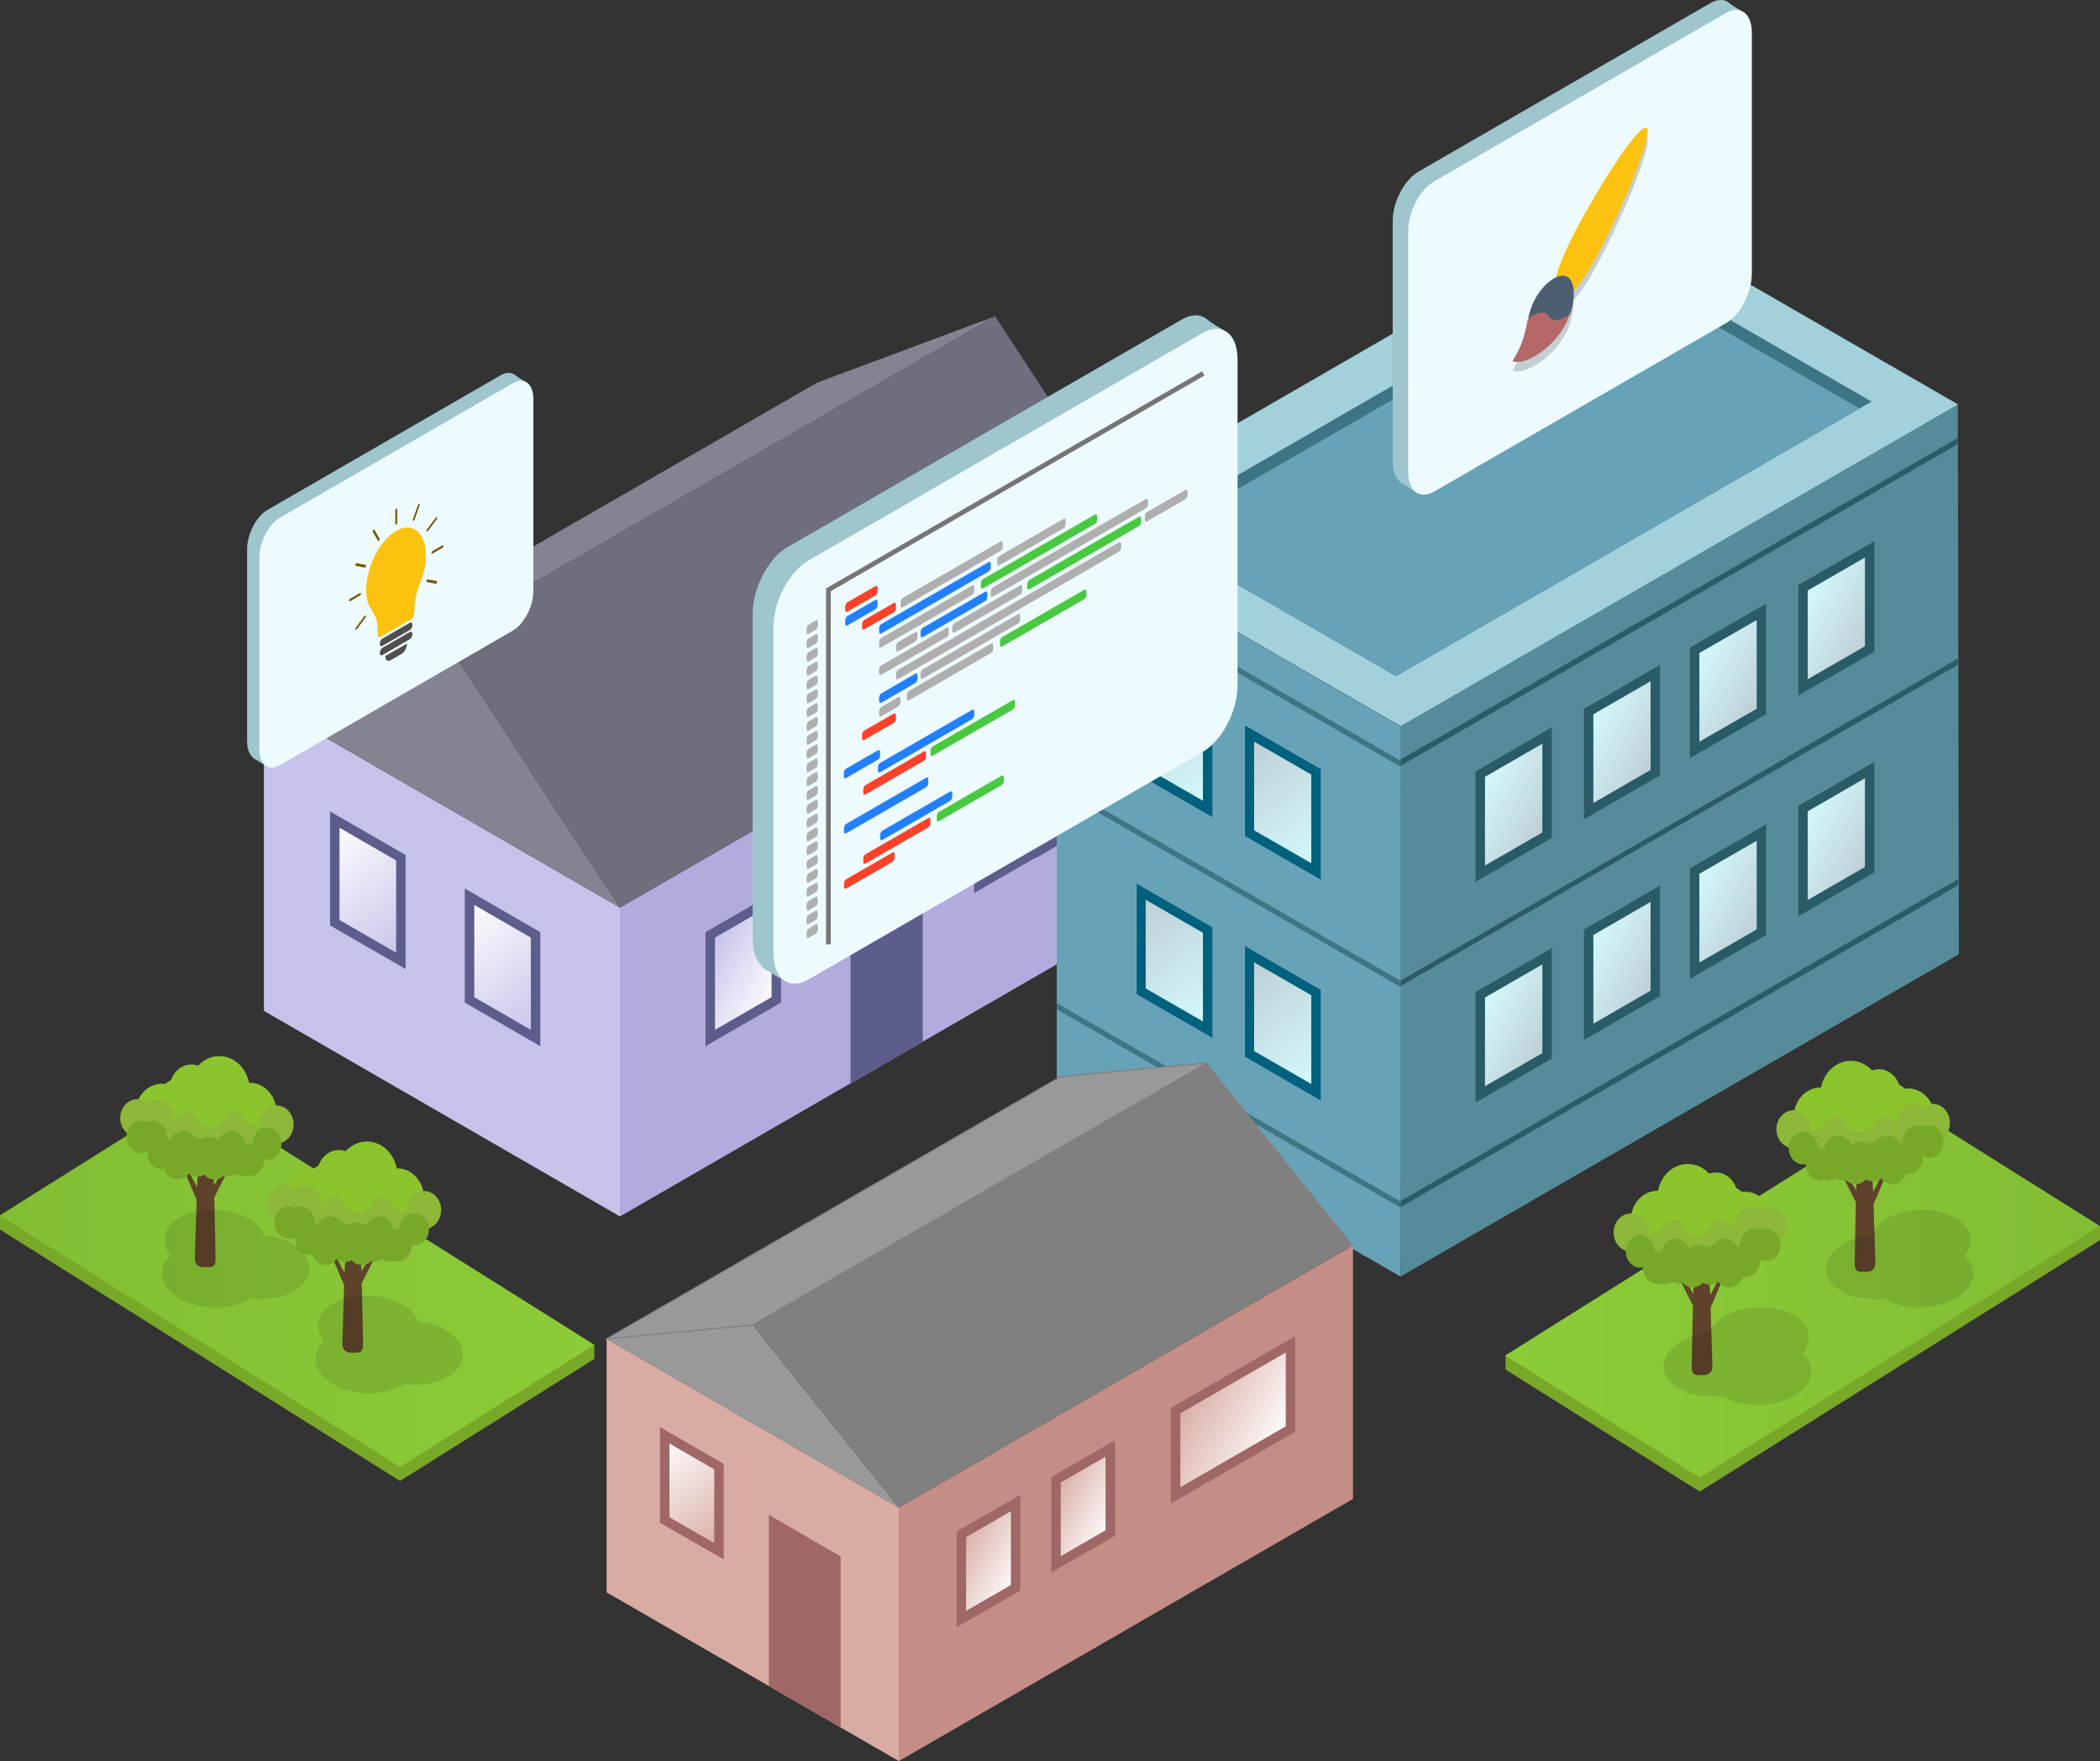<?xml version="1.0" encoding="utf-8"?>
<!-- Generator: Adobe Illustrator 19.0.0, SVG Export Plug-In . SVG Version: 6.00 Build 0)  -->
<svg version="1.1" id="Layer_1" xmlns="http://www.w3.org/2000/svg" xmlns:xlink="http://www.w3.org/1999/xlink" x="0px" y="0px"
	 viewBox="0 0 1777 1490.6" style="enable-background:new 0 0 1777 1490.6;" xml:space="preserve">
<rect x="0" y="0" width="1777" height="1490.6" fill="#333333" stroke="none"/>
<style type="text/css">
	.st0{fill:#B2ABDD;}
	.st1{fill:url(#XMLID_123_);stroke:#5D5D8C;stroke-width:8;stroke-miterlimit:10;}
	.st2{fill:url(#XMLID_124_);stroke:#5D5D8C;stroke-width:8;stroke-miterlimit:10;}
	.st3{fill:url(#XMLID_125_);stroke:#5D5D8C;stroke-width:8;stroke-miterlimit:10;}
	.st4{fill:#C6C3EA;}
	.st5{fill:#5D5D8C;}
	.st6{fill:url(#XMLID_126_);stroke:#5D5D8C;stroke-width:8;stroke-miterlimit:10;}
	.st7{fill:url(#XMLID_127_);stroke:#5D5D8C;stroke-width:8;stroke-miterlimit:10;}
	.st8{fill:#838391;}
	.st9{fill:#999999;}
	.st10{fill:#6E6E7C;}
	.st11{fill:#568B99;}
	.st12{fill:url(#XMLID_128_);stroke:#2A5C68;stroke-width:8;stroke-miterlimit:10;}
	.st13{fill:url(#XMLID_129_);stroke:#2A5C68;stroke-width:8;stroke-miterlimit:10;}
	.st14{fill:url(#XMLID_130_);stroke:#2A5C68;stroke-width:8;stroke-miterlimit:10;}
	.st15{fill:url(#XMLID_131_);stroke:#2A5C68;stroke-width:8;stroke-miterlimit:10;}
	.st16{fill:url(#XMLID_132_);stroke:#2A5C68;stroke-width:8;stroke-miterlimit:10;}
	.st17{fill:url(#XMLID_133_);stroke:#2A5C68;stroke-width:8;stroke-miterlimit:10;}
	.st18{fill:url(#XMLID_134_);stroke:#2A5C68;stroke-width:8;stroke-miterlimit:10;}
	.st19{fill:url(#XMLID_135_);stroke:#2A5C68;stroke-width:8;stroke-miterlimit:10;}
	.st20{fill:#2A5C68;}
	.st21{fill:#CBCBCB;}
	.st22{fill:#67A2B7;}
	.st23{fill:url(#XMLID_136_);stroke:url(#XMLID_137_);stroke-width:8;stroke-miterlimit:10;}
	.st24{fill:url(#XMLID_138_);stroke:url(#XMLID_139_);stroke-width:8;stroke-miterlimit:10;}
	.st25{fill:url(#XMLID_140_);stroke:url(#XMLID_141_);stroke-width:8;stroke-miterlimit:10;}
	.st26{fill:url(#XMLID_142_);stroke:url(#XMLID_143_);stroke-width:8;stroke-miterlimit:10;}
	.st27{fill:#3E7584;}
	.st28{fill:#A2D1DB;}
	.st29{fill:#C48D86;}
	.st30{fill:url(#XMLID_144_);stroke:#A06767;stroke-width:8;stroke-miterlimit:10;}
	.st31{fill:url(#XMLID_145_);stroke:#A06767;stroke-width:8;stroke-miterlimit:10;}
	.st32{fill:url(#XMLID_146_);stroke:#A06767;stroke-width:8;stroke-miterlimit:10;}
	.st33{fill:#D8ABA3;}
	.st34{fill:#A06767;}
	.st35{fill:url(#XMLID_147_);stroke:#A06767;stroke-width:8;stroke-miterlimit:10;}
	.st36{fill:#808080;}
	.st37{fill:#999999;stroke:#808080;stroke-miterlimit:10;}
	.st38{fill:#78A827;}
	.st39{fill:url(#XMLID_148_);}
	.st40{fill:#5E422A;}
	.st41{fill:#8CC42E;}
	.st42{fill:#8CB739;}
	.st43{fill-opacity:0.1;}
	.st44{fill:url(#XMLID_149_);}
	.st45{fill:#9EC6CC;}
	.st46{fill:#EDFBFF;}
	.st47{opacity:0.2;fill:#231F20;enable-background:new    ;}
	.st48{fill:#FBC20F;}
	.st49{fill:#B56868;}
	.st50{fill:#4F5D73;}
	.st51{fill:#4F4F4F;}
	.st52{fill:#775800;}
	.st53{fill:#AFAFAF;}
	.st54{fill:#2280FF;}
	.st55{fill:#FF4129;}
	.st56{fill:#49C93F;}
	.st57{fill:#757575;stroke:#757575;stroke-width:4;stroke-miterlimit:10;}
</style>
<polygon id="XMLID_203_" class="st0" points="992.8,759.3 524.6,1029.6 524.6,768.2 992.8,497.9 "/>
<linearGradient id="XMLID_123_" gradientUnits="userSpaceOnUse" x1="-2272.851" y1="284.692" x2="-2202.782" y2="354.761" gradientTransform="matrix(0.866 -0.5 0 1.155 2566.927 -669.303)">
	<stop  offset="7.389162e-002" style="stop-color:#C6C3EA"/>
	<stop  offset="0.439" style="stop-color:#DEDCF3"/>
	<stop  offset="1" style="stop-color:#FFFFFF"/>
</linearGradient>
<polygon id="XMLID_202_" class="st1" points="656.9,846.3 601,878.6 601,791.3 656.9,759 "/>
<linearGradient id="XMLID_124_" gradientUnits="userSpaceOnUse" x1="-2010.482" y1="286.114" x2="-1940.413" y2="356.183" gradientTransform="matrix(0.866 -0.5 0 1.155 2566.927 -669.303)">
	<stop  offset="7.389162e-002" style="stop-color:#C6C3EA"/>
	<stop  offset="0.439" style="stop-color:#DEDCF3"/>
	<stop  offset="1" style="stop-color:#FFFFFF"/>
</linearGradient>
<polygon id="XMLID_201_" class="st2" points="884.1,716.8 828.2,749 828.2,661.7 884.1,629.5 "/>
<linearGradient id="XMLID_125_" gradientUnits="userSpaceOnUse" x1="-1950.989" y1="286.513" x2="-1880.92" y2="356.582" gradientTransform="matrix(0.866 -0.5 0 1.155 2566.927 -669.303)">
	<stop  offset="7.389162e-002" style="stop-color:#C6C3EA"/>
	<stop  offset="0.439" style="stop-color:#DEDCF3"/>
	<stop  offset="1" style="stop-color:#FFFFFF"/>
</linearGradient>
<polygon id="XMLID_200_" class="st3" points="935.6,687.5 879.7,719.8 879.7,632.4 935.6,600.2 "/>
<polygon id="XMLID_198_" class="st4" points="524.6,1029.6 223.3,855.6 223.3,594.2 524.6,768.2 "/>
<polygon id="XMLID_197_" class="st5" points="719.7,917.3 780.8,882 780.8,736.3 719.7,771.6 "/>
<linearGradient id="XMLID_126_" gradientUnits="userSpaceOnUse" x1="-2562.45" y1="1545.264" x2="-2492.381" y2="1615.333" gradientTransform="matrix(0.866 0.5 0 1.155 2500.053 192.431)">
	<stop  offset="0" style="stop-color:#FFFFFF"/>
	<stop  offset="1" style="stop-color:#C6C3EA"/>
</linearGradient>
<polygon id="XMLID_196_" class="st6" points="339.2,813.3 283.3,781 283.3,693.7 339.2,726 "/>
<linearGradient id="XMLID_127_" gradientUnits="userSpaceOnUse" x1="-2430.801" y1="1544.808" x2="-2360.732" y2="1614.877" gradientTransform="matrix(0.866 0.5 0 1.155 2500.053 192.431)">
	<stop  offset="0" style="stop-color:#FFFFFF"/>
	<stop  offset="1" style="stop-color:#C6C3EA"/>
</linearGradient>
<polygon id="XMLID_195_" class="st7" points="453.2,878.6 397.3,846.3 397.3,759 453.2,791.3 "/>
<polygon id="XMLID_194_" class="st8" points="223.3,594.2 524.6,768.2 373.9,538 "/>
<path id="XMLID_193_" class="st9" d="M842,309.7L373.9,584.1L842,309.7z"/>
<polygon id="XMLID_192_" class="st10" points="992.7,497.9 524.6,768.2 373.9,538 842,267.7 "/>
<polygon id="XMLID_191_" class="st8" points="373.9,538 223.3,594.2 691.4,323.9 842,267.7 "/>
<g id="XMLID_165_">
	<polygon id="XMLID_189_" class="st11" points="1657.6,807.7 1185.1,1080.5 1184.2,614.9 1656.7,342.1 	"/>
	
		<linearGradient id="XMLID_128_" gradientUnits="userSpaceOnUse" x1="-1838.073" y1="-667.863" x2="-1768.996" y2="-598.786" gradientTransform="matrix(0.866 -0.5 0 1.155 2842.761 510.559)">
		<stop  offset="0" style="stop-color:#D4FCFF"/>
		<stop  offset="1" style="stop-color:#BDCCD4"/>
	</linearGradient>
	<polygon id="XMLID_188_" class="st12" points="1309.1,706.9 1252.6,739.5 1252.6,655.2 1309.1,622.6 	"/>
	
		<linearGradient id="XMLID_129_" gradientUnits="userSpaceOnUse" x1="-1732.26" y1="-667.863" x2="-1663.183" y2="-598.786" gradientTransform="matrix(0.866 -0.5 0 1.155 2842.761 510.559)">
		<stop  offset="0" style="stop-color:#D4FCFF"/>
		<stop  offset="1" style="stop-color:#BDCCD4"/>
	</linearGradient>
	<polygon id="XMLID_187_" class="st13" points="1400.7,654 1344.3,686.6 1344.3,602.3 1400.7,569.7 	"/>
	
		<linearGradient id="XMLID_130_" gradientUnits="userSpaceOnUse" x1="-1838.073" y1="-506.066" x2="-1768.996" y2="-436.989" gradientTransform="matrix(0.866 -0.5 0 1.155 2842.761 510.559)">
		<stop  offset="0" style="stop-color:#D4FCFF"/>
		<stop  offset="1" style="stop-color:#BDCCD4"/>
	</linearGradient>
	<polygon id="XMLID_186_" class="st14" points="1309.1,893.7 1252.6,926.3 1252.6,842 1309.1,809.4 	"/>
	
		<linearGradient id="XMLID_131_" gradientUnits="userSpaceOnUse" x1="-1732.26" y1="-506.066" x2="-1663.183" y2="-436.989" gradientTransform="matrix(0.866 -0.5 0 1.155 2842.761 510.559)">
		<stop  offset="0" style="stop-color:#D4FCFF"/>
		<stop  offset="1" style="stop-color:#BDCCD4"/>
	</linearGradient>
	<polygon id="XMLID_185_" class="st15" points="1400.7,840.8 1344.3,873.4 1344.3,789.1 1400.7,756.5 	"/>
	
		<linearGradient id="XMLID_132_" gradientUnits="userSpaceOnUse" x1="-1628.618" y1="-667.863" x2="-1559.541" y2="-598.786" gradientTransform="matrix(0.866 -0.5 0 1.155 2842.761 510.559)">
		<stop  offset="0" style="stop-color:#D4FCFF"/>
		<stop  offset="1" style="stop-color:#BDCCD4"/>
	</linearGradient>
	<polygon id="XMLID_184_" class="st16" points="1490.5,602.2 1434,634.7 1434,550.4 1490.5,517.9 	"/>
	
		<linearGradient id="XMLID_133_" gradientUnits="userSpaceOnUse" x1="-1522.805" y1="-667.863" x2="-1453.728" y2="-598.786" gradientTransform="matrix(0.866 -0.5 0 1.155 2842.761 510.559)">
		<stop  offset="0" style="stop-color:#D4FCFF"/>
		<stop  offset="1" style="stop-color:#BDCCD4"/>
	</linearGradient>
	<polygon id="XMLID_183_" class="st17" points="1582.1,549.3 1525.7,581.8 1525.7,497.5 1582.1,465 	"/>
	
		<linearGradient id="XMLID_134_" gradientUnits="userSpaceOnUse" x1="-1628.618" y1="-506.066" x2="-1559.541" y2="-436.989" gradientTransform="matrix(0.866 -0.5 0 1.155 2842.761 510.559)">
		<stop  offset="0" style="stop-color:#D4FCFF"/>
		<stop  offset="1" style="stop-color:#BDCCD4"/>
	</linearGradient>
	<polygon id="XMLID_182_" class="st18" points="1490.5,789 1434,821.6 1434,737.3 1490.5,704.7 	"/>
	
		<linearGradient id="XMLID_135_" gradientUnits="userSpaceOnUse" x1="-1522.805" y1="-506.066" x2="-1453.728" y2="-436.989" gradientTransform="matrix(0.866 -0.5 0 1.155 2842.761 510.559)">
		<stop  offset="0" style="stop-color:#D4FCFF"/>
		<stop  offset="1" style="stop-color:#BDCCD4"/>
	</linearGradient>
	<polygon id="XMLID_181_" class="st19" points="1582.1,736.1 1525.7,768.7 1525.7,684.4 1582.1,651.8 	"/>
	<polygon id="XMLID_180_" class="st20" points="1656.7,375.9 1184.3,648.7 1184.3,643.4 1656.7,370.7 	"/>
	<polygon id="XMLID_179_" class="st21" points="1476.1,667 1185.1,835 1185.1,829.8 1476.1,661.7 	"/>
	<polygon id="XMLID_178_" class="st20" points="1656.6,562.8 1184.7,835.2 1184.7,830 1656.6,557.5 	"/>
	<polygon id="XMLID_177_" class="st20" points="1657,749.4 1185.1,1021.8 1185.1,1016.6 1657,744.1 	"/>
	<polygon id="XMLID_176_" class="st22" points="1185.1,1080.5 894.2,912.6 894.2,446.8 1185,614.7 	"/>
	
		<linearGradient id="XMLID_136_" gradientUnits="userSpaceOnUse" x1="555.93" y1="2132.459" x2="625.007" y2="2201.536" gradientTransform="matrix(0.866 0.5 0 1.155 482.382 -2171.183)">
		<stop  offset="0" style="stop-color:#BDCCD4"/>
		<stop  offset="1" style="stop-color:#D4FCFF"/>
	</linearGradient>
	<linearGradient id="XMLID_137_" gradientUnits="userSpaceOnUse" x1="961.536" y1="626.284" x2="1025.95" y2="626.284">
		<stop  offset="0" style="stop-color:#BDCCD4"/>
		<stop  offset="0" style="stop-color:#00617F"/>
	</linearGradient>
	<polygon id="XMLID_175_" class="st23" points="1021.9,684.7 965.5,652.2 965.5,567.8 1021.9,600.4 	"/>
	
		<linearGradient id="XMLID_138_" gradientUnits="userSpaceOnUse" x1="661.743" y1="2132.459" x2="730.82" y2="2201.536" gradientTransform="matrix(0.866 0.5 0 1.155 482.382 -2171.183)">
		<stop  offset="0" style="stop-color:#BDCCD4"/>
		<stop  offset="1" style="stop-color:#D4FCFF"/>
	</linearGradient>
	<linearGradient id="XMLID_139_" gradientUnits="userSpaceOnUse" x1="1053.173" y1="679.19" x2="1117.587" y2="679.19">
		<stop  offset="0" style="stop-color:#BDCCD4"/>
		<stop  offset="0" style="stop-color:#00617F"/>
	</linearGradient>
	<polygon id="XMLID_174_" class="st24" points="1113.6,737.6 1057.2,705.1 1057.2,620.8 1113.6,653.3 	"/>
	
		<linearGradient id="XMLID_140_" gradientUnits="userSpaceOnUse" x1="555.93" y1="2294.255" x2="625.007" y2="2363.332" gradientTransform="matrix(0.866 0.5 0 1.155 482.382 -2171.183)">
		<stop  offset="0" style="stop-color:#BDCCD4"/>
		<stop  offset="1" style="stop-color:#D4FCFF"/>
	</linearGradient>
	<linearGradient id="XMLID_141_" gradientUnits="userSpaceOnUse" x1="961.536" y1="813.11" x2="1025.95" y2="813.11">
		<stop  offset="0" style="stop-color:#BDCCD4"/>
		<stop  offset="0" style="stop-color:#00617F"/>
	</linearGradient>
	<polygon id="XMLID_173_" class="st25" points="1021.9,871.5 965.5,839 965.5,754.7 1021.9,787.2 	"/>
	
		<linearGradient id="XMLID_142_" gradientUnits="userSpaceOnUse" x1="661.743" y1="2294.255" x2="730.82" y2="2363.332" gradientTransform="matrix(0.866 0.5 0 1.155 482.382 -2171.183)">
		<stop  offset="0" style="stop-color:#BDCCD4"/>
		<stop  offset="1" style="stop-color:#D4FCFF"/>
	</linearGradient>
	<linearGradient id="XMLID_143_" gradientUnits="userSpaceOnUse" x1="1053.173" y1="866.017" x2="1117.587" y2="866.017">
		<stop  offset="0" style="stop-color:#BDCCD4"/>
		<stop  offset="0" style="stop-color:#00617F"/>
	</linearGradient>
	<polygon id="XMLID_172_" class="st26" points="1113.6,924.5 1057.2,891.9 1057.2,807.6 1113.6,840.1 	"/>
	<polygon id="XMLID_171_" class="st27" points="1185.1,835.4 894.1,667.4 894.1,662.2 1185.1,830.2 	"/>
	<polygon id="XMLID_170_" class="st27" points="1185.1,649 894.1,481 894.1,475.8 1185.1,643.8 	"/>
	<polygon id="XMLID_169_" class="st27" points="1185.1,1022.2 894.1,854.2 894.1,849 1185.1,1017 	"/>
	<polygon id="XMLID_168_" class="st28" points="1185.2,614.6 894.2,446.6 1365.8,174.3 1656.8,342.3 	"/>
	<polygon id="XMLID_167_" class="st27" points="1181.3,572.3 967,448.5 1369.4,216.2 1583.7,339.9 	"/>
	<polygon id="XMLID_166_" class="st22" points="1181.3,572.3 977.2,454.4 1369.5,228 1573.6,345.8 	"/>
</g>
<polygon id="XMLID_164_" class="st29" points="1144.9,1268.7 760.6,1490.6 760.6,1276 1144.9,1054.1 "/>
<linearGradient id="XMLID_144_" gradientUnits="userSpaceOnUse" x1="-2026.937" y1="829.928" x2="-1969.424" y2="887.441" gradientTransform="matrix(0.866 -0.5 0 1.155 2566.927 -669.303)">
	<stop  offset="0" style="stop-color:#D8ABA3"/>
	<stop  offset="1" style="stop-color:#FFFFFF"/>
</linearGradient>
<polygon id="XMLID_163_" class="st30" points="859.4,1343.9 813.5,1370.4 813.5,1298.7 859.4,1272.2 "/>
<linearGradient id="XMLID_145_" gradientUnits="userSpaceOnUse" x1="-1934.427" y1="829.928" x2="-1876.913" y2="887.441" gradientTransform="matrix(0.866 -0.5 0 1.155 2566.927 -669.303)">
	<stop  offset="0" style="stop-color:#D8ABA3"/>
	<stop  offset="1" style="stop-color:#FFFFFF"/>
</linearGradient>
<polygon id="XMLID_162_" class="st31" points="939.5,1297.6 893.6,1324.1 893.6,1252.5 939.5,1226 "/>
<linearGradient id="XMLID_146_" gradientUnits="userSpaceOnUse" x1="-1802.779" y1="815.12" x2="-1715.65" y2="902.248" gradientTransform="matrix(0.866 -0.5 0 1.155 2566.927 -669.303)">
	<stop  offset="0" style="stop-color:#D8ABA3"/>
	<stop  offset="1" style="stop-color:#FFFFFF"/>
</linearGradient>
<polygon id="XMLID_161_" class="st32" points="1092,1209.6 994.8,1265.7 994.8,1194 1092,1137.9 "/>
<polygon id="XMLID_160_" class="st33" points="760.6,1490.6 513.3,1347.8 513.3,1133.2 760.6,1276 "/>
<polygon id="XMLID_159_" class="st34" points="711.3,1462.1 650.6,1427 650.6,1282.2 711.3,1317.3 "/>
<linearGradient id="XMLID_147_" gradientUnits="userSpaceOnUse" x1="-2239.513" y1="1856.504" x2="-2182" y2="1914.017" gradientTransform="matrix(0.866 0.5 0 1.155 2500.053 192.431)">
	<stop  offset="0" style="stop-color:#FFFFFF"/>
	<stop  offset="1" style="stop-color:#D8ABA3"/>
</linearGradient>
<polygon id="XMLID_158_" class="st35" points="608.4,1313 562.5,1286.6 562.5,1214.9 608.4,1241.4 "/>
<polygon id="XMLID_157_" class="st9" points="513.3,1133.2 760.6,1276 636.9,1121.5 "/>
<polygon id="XMLID_156_" class="st9" points="897.5,911.3 1144.8,1054.1 1021.1,899.7 "/>
<path id="XMLID_155_" class="st9" d="M1021.1,899.7l-384.2,225.3L1021.1,899.7z"/>
<polygon id="XMLID_154_" class="st36" points="1144.8,1054.1 760.6,1276 636.9,1121.5 1021.1,899.7 "/>
<polygon id="XMLID_153_" class="st37" points="636.9,1121.5 513.3,1133.2 897.5,911.3 1021.1,899.7 "/>
<polygon id="XMLID_483_" class="st38" points="1777,1037.8 1762.9,1040.8 1612.5,946.3 1302.9,1140.9 1274,1147.2 1274,1159.1 
	1274.7,1159.7 1438.3,1262.5 1776.5,1050 1777,1049.7 "/>
<linearGradient id="XMLID_148_" gradientUnits="userSpaceOnUse" x1="1273.721" y1="1092.521" x2="1776.988" y2="1092.521">
	<stop  offset="0" style="stop-color:#8CCC37"/>
	<stop  offset="1" style="stop-color:#82BD33"/>
</linearGradient>
<polygon id="XMLID_478_" class="st39" points="1438.2,1250.6 1273.7,1147.3 1612.5,934.5 1777,1037.8 "/>
<g id="XMLID_479_">
	<path id="XMLID_10_" class="st40" d="M1576.5,943.5c-2.1,0-3.8,3.7-4,8.4c-0.6,19.8-1.3,39.4-1.9,59.2c-0.5,18.4-0.8,39.2-1.2,57.6
		c-0.2,8.5,3.5,7.7,7.3,7.8c0.6,0-0.6,0,0,0c0.8,0-0.8,0,0,0c3.9,0.2,10.5,0.4,10.2-8.4l-1.8-57.9l-3-58.9c-0.2-4.5-1.9-8-4-8
		H1576.5z"/>
	<path id="XMLID_11_" class="st40" d="M1594.4,993.6c-0.6-0.3-1.6,0.4-2.3,1.8c-3,5.6-6,11.2-8.9,16.8c-2.7,5.2-5.8,11.2-8.5,16.4
		c-1.2,2.4-0.8,5.4,0.2,6.1c0.2,0.1-0.2-0.1,0,0c0.2,0.1-0.2-0.1,0,0c1.1,0.7,3.7-0.8,4.9-3.4l7.7-17l7.4-17.5c0.6-1.4,0.6-2.6,0-3
		L1594.4,993.6z"/>
	<path id="XMLID_37_" class="st40" d="M1560.8,994c0.6-0.4,1.7,0.3,2.5,1.6c3.4,5.5,6.8,10.8,10.1,16.3c3.1,5.1,6.6,10.9,9.6,16
		c1.4,2.3,1.1,5.5,0,6.3c-0.2,0.1,0.2-0.1,0,0c-0.2,0.2,0.2-0.2,0,0c-1.1,0.8-4-0.4-5.3-2.9l-8.8-16.7l-8.6-17.2
		c-0.7-1.3-0.7-2.6-0.1-3L1560.8,994z"/>
	<g id="XMLID_416_">
		<ellipse id="XMLID_447_" class="st41" cx="1540.4" cy="945.6" rx="22.6" ry="25.1"/>
		<ellipse id="XMLID_445_" class="st41" cx="1575" cy="954.9" rx="28.3" ry="31.4"/>
		<ellipse id="XMLID_444_" class="st41" cx="1597.8" cy="941.3" rx="22.8" ry="25.3"/>
		<ellipse id="XMLID_443_" class="st41" cx="1614.6" cy="946.6" rx="22.8" ry="25.3"/>
		<ellipse id="XMLID_442_" class="st41" cx="1566.1" cy="926.4" rx="25.7" ry="28.5"/>
		<ellipse id="XMLID_441_" class="st41" cx="1589.9" cy="925.3" rx="18.3" ry="20.3"/>
		<ellipse id="XMLID_440_" class="st42" cx="1517.7" cy="955.8" rx="14.5" ry="16.1"/>
		<ellipse id="XMLID_439_" class="st42" cx="1538.2" cy="971.9" rx="12.4" ry="16.1"/>
		<ellipse id="XMLID_438_" class="st42" cx="1570.2" cy="971.9" rx="14.5" ry="16.1"/>
		<ellipse id="XMLID_437_" class="st42" cx="1605.2" cy="971.9" rx="14.5" ry="16.1"/>
		<ellipse id="XMLID_436_" class="st42" cx="1555.7" cy="961.4" rx="14.5" ry="16.1"/>
		<ellipse id="XMLID_435_" class="st42" cx="1592.4" cy="961.4" rx="14.5" ry="16.1"/>
		<ellipse id="XMLID_434_" class="st42" cx="1619.1" cy="950.5" rx="14.4" ry="15.9"/>
		<ellipse id="XMLID_433_" class="st42" cx="1635.6" cy="950.3" rx="14.4" ry="15.9"/>
		<ellipse id="XMLID_432_" class="st38" cx="1540.4" cy="985.6" rx="12.3" ry="13.7"/>
		<ellipse id="XMLID_431_" class="st38" cx="1584.7" cy="986.2" rx="12.3" ry="13.7"/>
		<ellipse id="XMLID_430_" class="st38" cx="1601.2" cy="988.6" rx="12.3" ry="13.7"/>
		<ellipse id="XMLID_429_" class="st38" cx="1559" cy="985.6" rx="12.3" ry="13.7"/>
		<ellipse id="XMLID_428_" class="st38" cx="1570.2" cy="988.6" rx="12.3" ry="13.7"/>
		<ellipse id="XMLID_427_" class="st38" cx="1546.7" cy="985.6" rx="12.3" ry="13.7"/>
		<ellipse id="XMLID_426_" class="st38" cx="1525.9" cy="971.9" rx="12.3" ry="13.7"/>
		<ellipse id="XMLID_425_" class="st38" cx="1555.7" cy="975" rx="12.3" ry="13.7"/>
		<ellipse id="XMLID_424_" class="st38" cx="1575" cy="980" rx="12.3" ry="13.7"/>
		<ellipse id="XMLID_423_" class="st38" cx="1588.8" cy="980" rx="12.3" ry="13.7"/>
		<ellipse id="XMLID_422_" class="st38" cx="1597.2" cy="975" rx="12.3" ry="13.7"/>
		<ellipse id="XMLID_420_" class="st38" cx="1614.6" cy="980" rx="12.3" ry="13.7"/>
		<ellipse id="XMLID_419_" class="st38" cx="1622.6" cy="966.3" rx="12.3" ry="13.7"/>
		<ellipse id="XMLID_418_" class="st38" cx="1632.3" cy="966.3" rx="12.3" ry="13.7"/>
		<ellipse id="XMLID_417_" class="st41" cx="1573.8" cy="942" rx="14.5" ry="16.1"/>
	</g>
</g>
<g id="XMLID_481_">
	<path id="XMLID_515_" class="st40" d="M1438.6,1030.9c-2.1,0-3.8,3.7-4,8.4c-0.6,19.8-1.3,39.4-1.9,59.2
		c-0.5,18.4-0.8,39.2-1.2,57.6c-0.2,8.5,3.5,7.7,7.3,7.8c0.6,0-0.6,0,0,0c0.8,0-0.8,0,0,0c3.9,0.2,10.5,0.4,10.2-8.4l-1.8-57.9
		l-3-58.9c-0.2-4.5-1.9-8-4-8H1438.6z"/>
	<path id="XMLID_514_" class="st40" d="M1456.6,1081c-0.6-0.3-1.6,0.4-2.3,1.8c-3,5.6-6,11.2-8.9,16.8c-2.7,5.2-5.8,11.2-8.5,16.4
		c-1.2,2.4-0.8,5.4,0.2,6.1c0.2,0.1-0.2-0.1,0,0c0.2,0.1-0.2-0.1,0,0c1.1,0.7,3.7-0.8,4.9-3.4l7.7-17l7.4-17.5c0.6-1.4,0.6-2.6,0-3
		L1456.6,1081z"/>
	<path id="XMLID_513_" class="st40" d="M1422.9,1081.4c0.6-0.4,1.7,0.3,2.5,1.6c3.4,5.5,6.8,10.8,10.1,16.3c3.1,5.1,6.6,10.9,9.6,16
		c1.4,2.3,1.1,5.5,0,6.3c-0.2,0.1,0.2-0.1,0,0c-0.2,0.2,0.2-0.2,0,0c-1.1,0.8-4-0.4-5.3-2.9l-8.8-16.7l-8.6-17.2
		c-0.7-1.3-0.7-2.6-0.1-3L1422.9,1081.4z"/>
	<g id="XMLID_482_">
		<ellipse id="XMLID_512_" class="st41" cx="1402.5" cy="1033" rx="22.6" ry="25.1"/>
		<ellipse id="XMLID_511_" class="st41" cx="1437.1" cy="1042.2" rx="28.3" ry="31.4"/>
		<ellipse id="XMLID_510_" class="st41" cx="1459.9" cy="1028.7" rx="22.8" ry="25.3"/>
		<ellipse id="XMLID_509_" class="st41" cx="1476.8" cy="1034" rx="22.8" ry="25.3"/>
		<ellipse id="XMLID_508_" class="st41" cx="1428.2" cy="1013.7" rx="25.7" ry="28.5"/>
		<ellipse id="XMLID_507_" class="st41" cx="1452" cy="1012.7" rx="18.3" ry="20.3"/>
		<ellipse id="XMLID_506_" class="st42" cx="1379.9" cy="1043.2" rx="14.5" ry="16.1"/>
		<ellipse id="XMLID_505_" class="st42" cx="1400.4" cy="1059.3" rx="12.4" ry="16.1"/>
		<ellipse id="XMLID_504_" class="st42" cx="1432.4" cy="1059.3" rx="14.5" ry="16.1"/>
		<ellipse id="XMLID_503_" class="st42" cx="1467.3" cy="1059.3" rx="14.5" ry="16.1"/>
		<ellipse id="XMLID_502_" class="st42" cx="1417.9" cy="1048.8" rx="14.5" ry="16.1"/>
		<ellipse id="XMLID_501_" class="st42" cx="1454.5" cy="1048.8" rx="14.5" ry="16.1"/>
		<ellipse id="XMLID_500_" class="st42" cx="1481.3" cy="1037.9" rx="14.4" ry="15.9"/>
		<ellipse id="XMLID_499_" class="st42" cx="1497.7" cy="1037.7" rx="14.4" ry="15.9"/>
		<ellipse id="XMLID_498_" class="st38" cx="1402.5" cy="1073" rx="12.3" ry="13.7"/>
		<ellipse id="XMLID_497_" class="st38" cx="1446.9" cy="1073.6" rx="12.3" ry="13.7"/>
		<ellipse id="XMLID_496_" class="st38" cx="1463.3" cy="1076" rx="12.3" ry="13.7"/>
		<ellipse id="XMLID_495_" class="st38" cx="1421.2" cy="1073" rx="12.3" ry="13.7"/>
		<ellipse id="XMLID_494_" class="st38" cx="1432.4" cy="1076" rx="12.3" ry="13.7"/>
		<ellipse id="XMLID_493_" class="st38" cx="1408.8" cy="1073" rx="12.3" ry="13.7"/>
		<ellipse id="XMLID_492_" class="st38" cx="1388" cy="1059.3" rx="12.3" ry="13.7"/>
		<ellipse id="XMLID_491_" class="st38" cx="1417.9" cy="1062.3" rx="12.3" ry="13.7"/>
		<ellipse id="XMLID_490_" class="st38" cx="1437.1" cy="1067.4" rx="12.3" ry="13.7"/>
		<ellipse id="XMLID_489_" class="st38" cx="1451" cy="1067.4" rx="12.3" ry="13.7"/>
		<ellipse id="XMLID_488_" class="st38" cx="1459.4" cy="1062.3" rx="12.3" ry="13.7"/>
		<ellipse id="XMLID_487_" class="st38" cx="1476.8" cy="1067.4" rx="12.3" ry="13.7"/>
		<ellipse id="XMLID_486_" class="st38" cx="1484.7" cy="1053.7" rx="12.3" ry="13.7"/>
		<ellipse id="XMLID_485_" class="st38" cx="1494.4" cy="1053.7" rx="12.3" ry="13.7"/>
		<ellipse id="XMLID_484_" class="st41" cx="1436" cy="1029.4" rx="14.5" ry="16.1"/>
	</g>
</g>
<path id="XMLID_519_" class="st43" d="M1662.3,1063c8.9-10.4,6.9-23.3-6.4-31.6c-16.4-10.3-43.8-9.8-61.1,1.1
	c-6,3.8-10.1,8.3-12.1,13.1c-8.8,1-17.4,3.7-24.3,8.1c-17.4,10.9-18.1,28.1-1.7,38.4c10.1,6.3,24.4,8.6,37.9,6.9
	c0.1,0.1,0.3,0.2,0.4,0.3c16.4,10.3,43.8,9.8,61.1-1.1C1671.8,1088.3,1674,1073.4,1662.3,1063z"/>
<path id="XMLID_480_" class="st43" d="M1525.3,1145.6c8.9-10.4,6.9-23.3-6.4-31.6c-16.4-10.3-43.8-9.8-61.1,1.1
	c-6,3.8-10.1,8.3-12.1,13.1c-8.8,1-17.4,3.7-24.3,8.1c-17.4,10.9-18.1,28.1-1.7,38.4c10.1,6.3,24.4,8.6,37.9,6.9
	c0.1,0.1,0.3,0.2,0.4,0.3c16.4,10.3,43.8,9.8,61.1-1.1C1534.7,1170.9,1536.9,1156,1525.3,1145.6z"/>
<polygon id="XMLID_668_" class="st38" points="0,1028.8 13.9,1031.8 164.3,937.3 474,1131.9 503,1138.2 503,1150.1 502.2,1150.7 
	338.5,1253.5 0.4,1041 0,1040.7 "/>
<linearGradient id="XMLID_149_" gradientUnits="userSpaceOnUse" x1="411.721" y1="1083.521" x2="914.988" y2="1083.521" gradientTransform="matrix(-1 0 0 1 914.721 0)">
	<stop  offset="0" style="stop-color:#8CCC37"/>
	<stop  offset="1" style="stop-color:#82BD33"/>
</linearGradient>
<polygon id="XMLID_667_" class="st44" points="338.5,1241.6 503,1138.3 164.2,925.5 -0.3,1028.8 "/>
<g id="XMLID_633_">
	<path id="XMLID_666_" class="st40" d="M175.3,939.5c2.1,0,3.8,3.7,4,8.4c0.6,19.8,1.3,39.4,1.9,59.2c0.5,18.4,0.8,39.2,1.2,57.6
		c0.2,8.5-3.5,7.7-7.3,7.8c-0.6,0,0.6,0,0,0c-0.8,0,0.8,0,0,0c-3.9,0.2-10.5,0.4-10.2-8.4l1.8-57.9l3-58.9c0.2-4.5,1.9-8,4-8H175.3z
		"/>
	<path id="XMLID_665_" class="st40" d="M157.3,989.6c0.6-0.3,1.6,0.4,2.3,1.8c3,5.6,6,11.2,8.9,16.8c2.7,5.2,5.8,11.2,8.5,16.4
		c1.2,2.4,0.8,5.4-0.2,6.1c-0.2,0.1,0.2-0.1,0,0c-0.2,0.1,0.2-0.1,0,0c-1.1,0.7-3.7-0.8-4.9-3.4l-7.7-17l-7.4-17.5
		c-0.6-1.4-0.6-2.6,0-3L157.3,989.6z"/>
	<path id="XMLID_664_" class="st40" d="M190.9,990c-0.6-0.4-1.7,0.3-2.5,1.6c-3.4,5.5-6.8,10.8-10.1,16.3c-3.1,5.1-6.6,10.9-9.6,16
		c-1.4,2.3-1.1,5.5,0,6.3c0.2,0.1-0.2-0.1,0,0c0.2,0.2-0.2-0.2,0,0c1.1,0.8,4-0.4,5.3-2.9l8.8-16.7l8.6-17.2c0.7-1.3,0.7-2.6,0.1-3
		L190.9,990z"/>
	<g id="XMLID_634_">
		<ellipse id="XMLID_663_" class="st41" cx="211.4" cy="941.6" rx="22.6" ry="25.1"/>
		<ellipse id="XMLID_662_" class="st41" cx="176.7" cy="950.9" rx="28.3" ry="31.4"/>
		<ellipse id="XMLID_661_" class="st41" cx="154" cy="937.3" rx="22.8" ry="25.3"/>
		<ellipse id="XMLID_660_" class="st41" cx="137.1" cy="942.6" rx="22.8" ry="25.3"/>
		<ellipse id="XMLID_659_" class="st41" cx="185.6" cy="922.4" rx="25.7" ry="28.5"/>
		<ellipse id="XMLID_658_" class="st41" cx="161.9" cy="921.3" rx="18.3" ry="20.3"/>
		<ellipse id="XMLID_657_" class="st42" cx="234" cy="951.8" rx="14.5" ry="16.1"/>
		<ellipse id="XMLID_656_" class="st42" cx="213.5" cy="967.9" rx="12.4" ry="16.1"/>
		<ellipse id="XMLID_655_" class="st42" cx="181.5" cy="967.9" rx="14.5" ry="16.1"/>
		<ellipse id="XMLID_654_" class="st42" cx="146.5" cy="967.9" rx="14.5" ry="16.1"/>
		<ellipse id="XMLID_653_" class="st42" cx="196" cy="957.4" rx="14.5" ry="16.1"/>
		<ellipse id="XMLID_652_" class="st42" cx="159.3" cy="957.4" rx="14.5" ry="16.1"/>
		<ellipse id="XMLID_651_" class="st42" cx="132.6" cy="946.5" rx="14.4" ry="15.9"/>
		<ellipse id="XMLID_650_" class="st42" cx="116.1" cy="946.3" rx="14.4" ry="15.9"/>
		<ellipse id="XMLID_649_" class="st38" cx="211.4" cy="981.6" rx="12.3" ry="13.7"/>
		<ellipse id="XMLID_648_" class="st38" cx="167" cy="982.2" rx="12.3" ry="13.7"/>
		<ellipse id="XMLID_647_" class="st38" cx="150.6" cy="984.6" rx="12.3" ry="13.7"/>
		<ellipse id="XMLID_646_" class="st38" cx="192.7" cy="981.6" rx="12.3" ry="13.7"/>
		<ellipse id="XMLID_645_" class="st38" cx="181.5" cy="984.6" rx="12.3" ry="13.7"/>
		<ellipse id="XMLID_644_" class="st38" cx="205" cy="981.6" rx="12.3" ry="13.7"/>
		<ellipse id="XMLID_643_" class="st38" cx="225.9" cy="967.9" rx="12.3" ry="13.7"/>
		<ellipse id="XMLID_642_" class="st38" cx="196" cy="971" rx="12.3" ry="13.7"/>
		<ellipse id="XMLID_641_" class="st38" cx="176.8" cy="976" rx="12.3" ry="13.7"/>
		<ellipse id="XMLID_640_" class="st38" cx="162.9" cy="976" rx="12.3" ry="13.7"/>
		<ellipse id="XMLID_639_" class="st38" cx="154.5" cy="971" rx="12.3" ry="13.7"/>
		<ellipse id="XMLID_638_" class="st38" cx="137.1" cy="976" rx="12.3" ry="13.7"/>
		<ellipse id="XMLID_637_" class="st38" cx="129.1" cy="962.3" rx="12.3" ry="13.7"/>
		<ellipse id="XMLID_636_" class="st38" cx="119.4" cy="962.3" rx="12.3" ry="13.7"/>
		<ellipse id="XMLID_635_" class="st41" cx="177.9" cy="938" rx="14.5" ry="16.1"/>
	</g>
</g>
<g id="XMLID_526_">
	<path id="XMLID_632_" class="st40" d="M300.1,1011.9c2.1,0,3.8,3.7,4,8.4c0.6,19.8,1.3,39.4,1.9,59.2c0.5,18.4,0.8,39.2,1.2,57.6
		c0.2,8.5-3.5,7.7-7.3,7.8c-0.6,0,0.6,0,0,0c-0.8,0,0.8,0,0,0c-3.9,0.2-10.5,0.4-10.2-8.4l1.8-57.9l3-58.9c0.2-4.5,1.9-8,4-8H300.1z
		"/>
	<path id="XMLID_631_" class="st40" d="M282.1,1062c0.6-0.3,1.6,0.4,2.3,1.8c3,5.6,6,11.2,8.9,16.8c2.7,5.2,5.8,11.2,8.5,16.4
		c1.2,2.4,0.8,5.4-0.2,6.1c-0.2,0.1,0.2-0.1,0,0c-0.2,0.1,0.2-0.1,0,0c-1.1,0.7-3.7-0.8-4.9-3.4l-7.7-17l-7.4-17.5
		c-0.6-1.4-0.6-2.6,0-3L282.1,1062z"/>
	<path id="XMLID_630_" class="st40" d="M315.8,1062.4c-0.6-0.4-1.7,0.3-2.5,1.6c-3.4,5.5-6.8,10.8-10.1,16.3
		c-3.1,5.1-6.6,10.9-9.6,16c-1.4,2.3-1.1,5.5,0,6.3c0.2,0.1-0.2-0.1,0,0c0.2,0.2-0.2-0.2,0,0c1.1,0.8,4-0.4,5.3-2.9l8.8-16.7
		l8.6-17.2c0.7-1.3,0.7-2.6,0.1-3L315.8,1062.4z"/>
	<g id="XMLID_528_">
		<ellipse id="XMLID_629_" class="st41" cx="336.2" cy="1014" rx="22.6" ry="25.1"/>
		<ellipse id="XMLID_628_" class="st41" cx="301.6" cy="1023.2" rx="28.3" ry="31.4"/>
		<ellipse id="XMLID_627_" class="st41" cx="278.8" cy="1009.7" rx="22.8" ry="25.3"/>
		<ellipse id="XMLID_626_" class="st41" cx="261.9" cy="1015" rx="22.8" ry="25.3"/>
		<ellipse id="XMLID_625_" class="st41" cx="310.5" cy="994.7" rx="25.7" ry="28.5"/>
		<ellipse id="XMLID_624_" class="st41" cx="286.7" cy="993.7" rx="18.3" ry="20.3"/>
		<ellipse id="XMLID_623_" class="st42" cx="358.8" cy="1024.2" rx="14.5" ry="16.1"/>
		<ellipse id="XMLID_622_" class="st42" cx="338.3" cy="1040.3" rx="12.4" ry="16.1"/>
		<ellipse id="XMLID_621_" class="st42" cx="306.3" cy="1040.3" rx="14.5" ry="16.1"/>
		<ellipse id="XMLID_620_" class="st42" cx="271.4" cy="1040.3" rx="14.5" ry="16.1"/>
		<ellipse id="XMLID_619_" class="st42" cx="320.8" cy="1029.8" rx="14.5" ry="16.1"/>
		<ellipse id="XMLID_618_" class="st42" cx="284.2" cy="1029.8" rx="14.5" ry="16.1"/>
		<ellipse id="XMLID_617_" class="st42" cx="257.4" cy="1018.9" rx="14.4" ry="15.9"/>
		<ellipse id="XMLID_616_" class="st42" cx="241" cy="1018.7" rx="14.4" ry="15.9"/>
		<ellipse id="XMLID_615_" class="st38" cx="336.2" cy="1054" rx="12.3" ry="13.7"/>
		<ellipse id="XMLID_614_" class="st38" cx="291.9" cy="1054.6" rx="12.3" ry="13.7"/>
		<ellipse id="XMLID_613_" class="st38" cx="275.4" cy="1057" rx="12.3" ry="13.7"/>
		<ellipse id="XMLID_612_" class="st38" cx="317.5" cy="1054" rx="12.3" ry="13.7"/>
		<ellipse id="XMLID_611_" class="st38" cx="306.3" cy="1057" rx="12.3" ry="13.7"/>
		<ellipse id="XMLID_610_" class="st38" cx="329.9" cy="1054" rx="12.3" ry="13.7"/>
		<ellipse id="XMLID_609_" class="st38" cx="350.7" cy="1040.3" rx="12.3" ry="13.7"/>
		<ellipse id="XMLID_608_" class="st38" cx="320.8" cy="1043.3" rx="12.3" ry="13.7"/>
		<ellipse id="XMLID_607_" class="st38" cx="301.6" cy="1048.4" rx="12.3" ry="13.7"/>
		<ellipse id="XMLID_606_" class="st38" cx="287.7" cy="1048.4" rx="12.3" ry="13.7"/>
		<ellipse id="XMLID_605_" class="st38" cx="279.4" cy="1043.3" rx="12.3" ry="13.7"/>
		<ellipse id="XMLID_598_" class="st38" cx="261.9" cy="1048.4" rx="12.3" ry="13.7"/>
		<ellipse id="XMLID_595_" class="st38" cx="254" cy="1034.7" rx="12.3" ry="13.7"/>
		<ellipse id="XMLID_594_" class="st38" cx="244.3" cy="1034.7" rx="12.3" ry="13.7"/>
		<ellipse id="XMLID_593_" class="st41" cx="302.8" cy="1010.4" rx="14.5" ry="16.1"/>
	</g>
</g>
<path id="XMLID_525_" class="st43" d="M144.4,1063c-8.9-10.4-6.9-23.3,6.4-31.6c16.4-10.3,43.8-9.8,61.1,1.1
	c6,3.8,10.1,8.3,12.1,13.1c8.8,1,17.4,3.7,24.3,8.1c17.4,10.9,18.1,28.1,1.7,38.4c-10.1,6.3-24.4,8.6-37.9,6.9
	c-0.1,0.1-0.3,0.2-0.4,0.3c-16.4,10.3-43.8,9.8-61.1-1.1C134.9,1088.3,132.7,1073.4,144.4,1063z"/>
<path id="XMLID_523_" class="st43" d="M274.4,1135.6c-8.9-10.4-6.9-23.3,6.4-31.6c16.4-10.3,43.8-9.8,61.1,1.1
	c6,3.8,10.1,8.3,12.1,13.1c8.8,1,17.4,3.7,24.3,8.1c17.4,10.9,18.1,28.1,1.7,38.4c-10.1,6.3-24.4,8.6-37.9,6.9
	c-0.1,0.1-0.3,0.2-0.4,0.3c-16.4,10.3-43.8,9.8-61.1-1.1C265,1160.9,262.8,1146,274.4,1135.6z"/>
<g id="XMLID_602_">
	<g id="XMLID_597_">
		<path id="XMLID_105_" class="st45" d="M1447.4,265l-247,142.6c-12.1,7-21.9-0.4-21.9-16.5V187c0-16.1,9.8-34.8,21.9-41.8
			l247-142.6c12.1-7,21.9,0.4,21.9,16.5v204.1C1469.3,239.4,1459.5,258.1,1447.4,265z"/>
	</g>
	<polygon id="XMLID_599_" class="st45" points="1185,408.4 1199.8,417.6 1473.6,9.4 1459.6,0.5 1191.3,162.5 1185,176.2 	"/>
</g>
<path id="XMLID_596_" class="st46" d="M1460.5,273.5l-247,142.6c-12.1,7-21.9-0.4-21.9-16.5V195.4c0-16.1,9.8-34.8,21.9-41.8
	l247-142.6c12.1-7,21.9,0.4,21.9,16.5v204.1C1482.3,247.8,1472.6,266.5,1460.5,273.5z"/>
<path id="XMLID_103_" class="st47" d="M1393.4,116.4c-5.7-4.3-38.9,46.5-59.6,86c-10.2,19.5-15.3,32-17.1,40.6
	c-6.3,2.8-13.2,10-17.7,18.6c-3,5.7-4.5,10.6-5.7,16.1c-2.4,10.2-4.5,22.6-13.5,35.7c6.6,5,33-7.4,45.5-31.9
	c1.2-2.3,2.4-5.4,3.3-7.9c2.1-6.4,3.3-13.5,2.7-19.1c5.7-5.7,12.9-16.6,23.1-36.1C1375.1,179.3,1399,121.1,1393.4,116.4z"/>
<path id="XMLID_102_" class="st48" d="M1333.7,194.4c-20.4,38.9-20.4,51.3-14.7,56c5.7,4.3,15-0.7,35.7-40.2
	c20.4-38.9,44.3-97.1,38.6-101.8S1354.1,155.5,1333.7,194.4z"/>
<path id="XMLID_100_" class="st49" d="M1279.8,305.4c6.6,5,33-7.4,45.5-31.9c1.2-2.3,2.4-5.4,3.3-7.9c-19.8,10.6-30.3,7.9-35.7,4.2
	C1290.9,279.8,1288.8,292.2,1279.8,305.4z"/>
<path id="XMLID_99_" class="st50" d="M1327.1,234.9c-7.2-5.4-20.7,4.3-28.2,18.3c-3,5.7-4.5,10.6-5.7,16.1
	c5.1,3.9,15.3,18.7,35.7-4.2C1333.1,253.1,1332.8,239.6,1327.1,234.9z"/>
<path id="XMLID_97_" class="st49" d="M1293.3,269.7c0,0,12-10.1,17.7-1.8c5.7,7.9,17.7-2.2,17.7-2.2l-15.3,20.4l-15.6-6.2
	L1293.3,269.7z"/>
<g id="XMLID_670_">
	<g id="XMLID_700_">
		<g id="XMLID_702_">
			<path id="XMLID_703_" class="st45" d="M423.5,527.1l-197,113.8c-9.6,5.6-17.4-0.3-17.4-13.2V464.8c0-12.8,7.8-27.8,17.4-33.3
				l197-113.8c9.6-5.6,17.4,0.3,17.4,13.2v162.9C440.9,506.6,433.1,521.5,423.5,527.1z"/>
		</g>
		<polygon id="XMLID_701_" class="st45" points="214,641.5 225.9,648.8 444.4,323.1 433.2,316 219.1,445.2 214,456.2 		"/>
	</g>
	<path id="XMLID_699_" class="st46" d="M433.9,533.8l-197,113.8c-9.6,5.6-17.4-0.3-17.4-13.2V471.5c0-12.8,7.8-27.8,17.4-33.3
		l197-113.8c9.6-5.6,17.4,0.3,17.4,13.2v162.9C451.3,513.3,443.5,528.2,433.9,533.8z"/>
</g>
<path id="XMLID_682_" class="st51" d="M346.7,527.2l-23,13.3c-1.3,0.7-2.3,2.7-2.3,4.4c0,1.7,1,2.5,2.3,1.7l23-13.3
	c1.3-0.7,2.3-2.7,2.3-4.4C349,527.2,348,526.4,346.7,527.2z"/>
<path id="XMLID_681_" class="st51" d="M346.7,535l-23,13.3c-1.3,0.7-2.3,2.7-2.3,4.4c0,1.7,1,2.5,2.3,1.7l23-13.3
	c1.3-0.7,2.3-2.7,2.3-4.4C349,535.1,348,534.3,346.7,535z"/>
<path id="XMLID_677_" class="st51" d="M330.6,558.8l9.2-5.3c2.5-1.5,4.6-5.4,4.6-8.8L326,555.3C326,558.7,328.1,560.3,330.6,558.8z"
	/>
<path id="XMLID_684_" class="st48" d="M335.2,449.4c-14,8.1-25.3,30.5-25.3,50.2c0,14.5,5.6,15.9,8.6,24.6c1,2.9,0.8,7.5,1.2,12.6
	c0,2,1.1,3,2.5,2.2l13-7.5l12.9-7.4c1.4-0.8,2.5-3.1,2.5-5.1c0.4-5.5,0.2-9.9,1.2-13.9c3-12.2,8.6-20,8.6-34.6
	C360.5,450.8,349.2,441.3,335.2,449.4z"/>
<path id="XMLID_687_" class="st52" d="M335.3,444L335.3,444c-0.4,0.3-0.8,0-0.8-0.6v-11.4c0-0.6,0.4-1.2,0.8-1.5l0,0
	c0.4-0.3,0.8,0,0.8,0.6v11.4C336.1,443.1,335.7,443.8,335.3,444z"/>
<path id="XMLID_688_" class="st52" d="M361,491.4L361,491.4c0.2-0.6,0.7-1.1,1.1-1l7.4,1.4c0.4,0.1,0.5,0.6,0.3,1.3l0,0
	c-0.2,0.6-0.7,1.1-1.1,1l-7.4-1.4C360.9,492.5,360.8,492,361,491.4z"/>
<path id="XMLID_689_" class="st52" d="M365.1,468L365.1,468c0-0.6,0.4-1.2,0.8-1.5l8.5-4.9c0.4-0.3,0.8,0,0.8,0.6v0
	c0,0.6-0.4,1.2-0.8,1.5l-8.5,4.9C365.5,468.8,365.1,468.6,365.1,468z"/>
<path id="XMLID_690_" class="st52" d="M361,449.7L361,449.7c-0.2-0.4-0.1-1.1,0.3-1.6l7.4-9.9c0.4-0.5,0.9-0.6,1.1-0.2l0,0
	c0.2,0.4,0.1,1.1-0.3,1.6l-7.4,9.9C361.7,450,361.2,450.1,361,449.7z"/>
<path id="XMLID_691_" class="st52" d="M349.7,440.9L349.7,440.9c-0.4-0.1-0.5-0.6-0.3-1.3l4.3-12.3c0.2-0.6,0.7-1.1,1.1-1l0,0
	c0.4,0.1,0.5,0.6,0.3,1.3l-4.3,12.3C350.5,440.6,350,441,349.7,440.9z"/>
<path id="XMLID_686_" class="st52" d="M309.6,521.1L309.6,521.1c-0.2-0.4-0.7-0.3-1.1,0.2l-7.4,9.9c-0.4,0.5-0.5,1.2-0.3,1.6v0
	c0.2,0.4,0.7,0.3,1.1-0.2l7.4-9.9C309.6,522.2,309.8,521.4,309.6,521.1z"/>
<path id="XMLID_685_" class="st52" d="M305.5,502.5L305.5,502.5c0-0.6-0.4-0.8-0.8-0.6l-8.5,4.9c-0.4,0.3-0.8,0.9-0.8,1.5l0,0
	c0,0.6,0.4,0.8,0.8,0.6l8.5-4.9C305.1,503.7,305.5,503,305.5,502.5z"/>
<path id="XMLID_683_" class="st52" d="M309.6,479.4L309.6,479.4c0.2-0.6,0.1-1.2-0.3-1.3l-7.4-1.4c-0.4-0.1-0.9,0.4-1.1,1l0,0
	c-0.2,0.6-0.1,1.2,0.3,1.3l7.4,1.4C308.9,480.4,309.4,480,309.6,479.4z"/>
<path id="XMLID_671_" class="st52" d="M320.9,457.5L320.9,457.5c0.4-0.5,0.5-1.2,0.3-1.6l-4.3-7.4c-0.2-0.4-0.7-0.3-1.1,0.2l0,0
	c-0.4,0.5-0.5,1.2-0.3,1.6l4.3,7.4C320.1,458.1,320.5,458,320.9,457.5z"/>
<g id="XMLID_880_">
	<g id="XMLID_819_">
		<g id="XMLID_705_">
			<g id="XMLID_707_">
				<path id="XMLID_708_" class="st45" d="M1000.1,625L666.4,817.7c-16.3,9.4-29.5-0.6-29.5-22.3V519.5c0-21.8,13.2-47,29.5-56.4
					l333.7-192.7c16.3-9.4,29.5,0.6,29.5,22.3v275.8C1029.7,590.3,1016.4,615.6,1000.1,625z"/>
			</g>
			<polygon id="XMLID_706_" class="st45" points="645,818.9 665.3,831.3 1035.4,279.6 1016.5,267.6 653.8,486.5 645,505.2 			"/>
		</g>
		<path id="XMLID_704_" class="st46" d="M1017.7,636.4L684,829.1c-16.3,9.4-29.5-0.6-29.5-22.3V530.9c0-21.8,13.2-47,29.5-56.4
			l333.7-192.7c16.3-9.4,29.5,0.6,29.5,22.3v275.8C1047.3,601.7,1034.1,627,1017.7,636.4z"/>
	</g>
	<path id="XMLID_815_" class="st53" d="M690.2,533.1l-5.9,3.4c-1,0.6-1.8,0-1.8-1.4v-3c0-1.4,0.8-2.9,1.8-3.5l5.9-3.4
		c1-0.6,1.8,0,1.8,1.4v3C692.1,530.9,691.2,532.5,690.2,533.1z"/>
	<path id="XMLID_811_" class="st53" d="M846.7,466.2L763.9,514c-1,0.6-1.8,0-1.8-1.4v-3c0-1.4,0.8-2.9,1.8-3.5l82.8-47.8
		c1-0.6,1.8,0,1.8,1.4v3C848.5,464,847.7,465.6,846.7,466.2z"/>
	<path id="XMLID_809_" class="st53" d="M900,447.1l-54.4,31.4c-1,0.6-1.8,0-1.8-1.4v-3c0-1.4,0.8-2.9,1.8-3.5l54.4-31.4
		c1-0.6,1.8,0,1.8,1.4v3C901.8,444.9,901,446.5,900,447.1z"/>
	<path id="XMLID_808_" class="st53" d="M822.6,503.5l-76.9,44.4c-1,0.6-1.8,0-1.8-1.4v-3c0-1.4,0.8-2.9,1.8-3.5l76.9-44.4
		c1-0.6,1.8,0,1.8,1.4v3C824.4,501.3,823.6,502.9,822.6,503.5z"/>
	<path id="XMLID_806_" class="st53" d="M774.6,542.9l-14.5,8.4c-1,0.6-1.8,0-1.8-1.4v-3c0-1.4,0.8-2.9,1.8-3.5l14.5-8.4
		c1-0.6,1.8,0,1.8,1.4v3C776.4,540.7,775.6,542.3,774.6,542.9z"/>
	<path id="XMLID_804_" class="st53" d="M969.6,430.3L840.2,505c-1,0.6-1.8,0-1.8-1.4v-3c0-1.4,0.8-2.9,1.8-3.5l129.4-74.7
		c1-0.6,1.8,0,1.8,1.4v3C971.5,428.1,970.6,429.7,969.6,430.3z"/>
	<path id="XMLID_803_" class="st53" d="M801.1,539.2l-55.5,32c-1,0.6-1.8,0-1.8-1.4v-3c0-1.4,0.8-2.9,1.8-3.5l55.5-32
		c1-0.6,1.8,0,1.8,1.4v3C803,537.1,802.2,538.6,801.1,539.2z"/>
	<path id="XMLID_802_" class="st53" d="M863.1,503.4l-55.5,32c-1,0.6-1.8,0-1.8-1.4v-3c0-1.4,0.8-2.9,1.8-3.5l55.5-32
		c1-0.6,1.8,0,1.8,1.4v3C865,501.3,864.2,502.9,863.1,503.4z"/>
	<path id="XMLID_800_" class="st53" d="M1003.1,422.6l-32.5,18.7c-1,0.6-1.8,0-1.8-1.4v-3c0-1.4,0.8-2.9,1.8-3.5l32.5-18.7
		c1-0.6,1.8,0,1.8,1.4v3C1004.9,420.5,1004.1,422,1003.1,422.6z"/>
	<path id="XMLID_799_" class="st53" d="M946.9,466.9L760,574.8c-1,0.6-1.8,0-1.8-1.4v-3c0-1.4,0.8-2.9,1.8-3.5L946.9,459
		c1-0.6,1.8,0,1.8,1.4v3C948.8,464.7,947.9,466.3,946.9,466.9z"/>
	<path id="XMLID_797_" class="st53" d="M861.4,527.8l-80.6,46.6c-1,0.6-1.8,0-1.8-1.4v-3c0-1.4,0.8-2.9,1.8-3.5l80.6-46.6
		c1-0.6,1.8,0,1.8,1.4v3C863.2,525.7,862.4,527.3,861.4,527.8z"/>
	<g id="XMLID_816_">
		<path id="XMLID_813_" class="st54" d="M740.7,515.7L717,529.4c-1,0.6-1.8,0-1.8-1.4v-3c0-1.4,0.8-2.9,1.8-3.5l23.8-13.7
			c1-0.6,1.8,0,1.8,1.4v3C742.6,513.5,741.7,515.1,740.7,515.7z"/>
		<path id="XMLID_810_" class="st54" d="M836.6,483.7l-90.9,52.5c-1,0.6-1.8,0-1.8-1.4v-3c0-1.4,0.8-2.9,1.8-3.5l90.9-52.5
			c1-0.6,1.8,0,1.8,1.4v3C838.4,481.5,837.6,483.1,836.6,483.7z"/>
		<path id="XMLID_805_" class="st54" d="M833.6,508.8l-52.8,30.5c-1,0.6-1.8,0-1.8-1.4v-3c0-1.4,0.8-2.9,1.8-3.5l52.8-30.5
			c1-0.6,1.8,0,1.8,1.4v3C835.4,506.7,834.6,508.2,833.6,508.8z"/>
		<path id="XMLID_798_" class="st54" d="M774.6,578.1l-28.9,16.7c-1,0.6-1.8,0-1.8-1.4v-3c0-1.4,0.8-2.9,1.8-3.5l28.9-16.7
			c1-0.6,1.8,0,1.8,1.4v3C776.4,575.9,775.6,577.5,774.6,578.1z"/>
		<path id="XMLID_795_" class="st54" d="M742.9,643l-27,15.6c-1,0.6-1.8,0-1.8-1.4v-3c0-1.4,0.8-2.9,1.8-3.5l27-15.6
			c1-0.6,1.8,0,1.8,1.4v3C744.8,640.8,744,642.4,742.9,643z"/>
		<path id="XMLID_794_" class="st54" d="M822.6,608.7l-77.9,45c-1,0.6-1.8,0-1.8-1.4v-3c0-1.4,0.8-2.9,1.8-3.5l77.9-45
			c1-0.6,1.8,0,1.8,1.4v3C824.4,606.5,823.6,608.1,822.6,608.7z"/>
		<path id="XMLID_791_" class="st54" d="M783.7,666.3L716,705.3c-1,0.6-1.8,0-1.8-1.4v-3c0-1.4,0.8-2.9,1.8-3.5l67.7-39.1
			c1-0.6,1.8,0,1.8,1.4v3C785.5,664.1,784.7,665.7,783.7,666.3z"/>
		<path id="XMLID_790_" class="st54" d="M804,677.9L746.6,711c-1,0.6-1.8,0-1.8-1.4v-3c0-1.4,0.8-2.9,1.8-3.5L804,670
			c1-0.6,1.8,0,1.8,1.4v3C805.8,675.7,805,677.3,804,677.9z"/>
	</g>
	<g id="XMLID_693_">
		<path id="XMLID_814_" class="st55" d="M740.7,504L717,517.7c-1,0.6-1.8,0-1.8-1.4v-3c0-1.4,0.8-2.9,1.8-3.5l23.8-13.7
			c1-0.6,1.8,0,1.8,1.4v3C742.6,501.8,741.7,503.4,740.7,504z"/>
		<path id="XMLID_812_" class="st55" d="M756.3,518.3l-25,14.4c-1,0.6-1.8,0-1.8-1.4v-3c0-1.4,0.8-2.9,1.8-3.5l25-14.4
			c1-0.6,1.8,0,1.8,1.4v3C758.2,516.2,757.3,517.7,756.3,518.3z"/>
		<path id="XMLID_796_" class="st55" d="M756.3,611.9l-25,14.4c-1,0.6-1.8,0-1.8-1.4v-3c0-1.4,0.8-2.9,1.8-3.5l25-14.4
			c1-0.6,1.8,0,1.8,1.4v3C758.2,609.7,757.3,611.3,756.3,611.9z"/>
		<path id="XMLID_793_" class="st55" d="M781.8,643.9l-49.5,28.6c-1,0.6-1.8,0-1.8-1.4v-3c0-1.4,0.8-2.9,1.8-3.5l49.5-28.6
			c1-0.6,1.8,0,1.8,1.4v3C783.6,641.8,782.8,643.4,781.8,643.9z"/>
		<path id="XMLID_789_" class="st55" d="M785.5,700.3L732.3,731c-1,0.6-1.8,0-1.8-1.4v-3c0-1.4,0.8-2.9,1.8-3.5l53.2-30.7
			c1-0.6,1.8,0,1.8,1.4v3C787.3,698.1,786.5,699.7,785.5,700.3z"/>
		<path id="XMLID_787_" class="st55" d="M755.2,729.5L716,752.1c-1,0.6-1.8,0-1.8-1.4v-3c0-1.4,0.8-2.9,1.8-3.5l39.2-22.6
			c1-0.6,1.8,0,1.8,1.4v3C757,727.3,756.2,728.9,755.2,729.5z"/>
	</g>
	<path id="XMLID_786_" class="st53" d="M760.2,597.9l-14.5,8.4c-1,0.6-1.8,0-1.8-1.4v-3c0-1.4,0.8-2.9,1.8-3.5l14.5-8.4
		c1-0.6,1.8,0,1.8,1.4v3C762,595.8,761.2,597.4,760.2,597.9z"/>
	<path id="XMLID_785_" class="st53" d="M838.7,552.6l-69.5,40.1c-1,0.6-1.8,0-1.8-1.4v-3c0-1.4,0.8-2.9,1.8-3.5l69.5-40.1
		c1-0.6,1.8,0,1.8,1.4v3C840.5,550.5,839.7,552.1,838.7,552.6z"/>
	<g id="XMLID_817_">
		<path id="XMLID_807_" class="st56" d="M926.6,443.4l-94.8,54.7c-1,0.6-1.8,0-1.8-1.4v-3c0-1.4,0.8-2.9,1.8-3.5l94.8-54.7
			c1-0.6,1.8,0,1.8,1.4v3C928.4,441.3,927.6,442.8,926.6,443.4z"/>
		<path id="XMLID_801_" class="st56" d="M963.8,445.3l-92.7,53.5c-1,0.6-1.8,0-1.8-1.4v-3c0-1.4,0.8-2.9,1.8-3.5l92.7-53.5
			c1-0.6,1.8,0,1.8,1.4v3C965.6,443.2,964.8,444.7,963.8,445.3z"/>
		<path id="XMLID_792_" class="st56" d="M857.1,600.5l-67.9,39.2c-1,0.6-1.8,0-1.8-1.4v-3c0-1.4,0.8-2.9,1.8-3.5l67.9-39.2
			c1-0.6,1.8,0,1.8,1.4v3C858.9,598.3,858.1,599.9,857.1,600.5z"/>
		<path id="XMLID_788_" class="st56" d="M847.7,664.4l-53.2,30.7c-1,0.6-1.8,0-1.8-1.4v-3c0-1.4,0.8-2.9,1.8-3.5l53.2-30.7
			c1-0.6,1.8,0,1.8,1.4v3C849.5,662.2,848.7,663.8,847.7,664.4z"/>
		<path id="XMLID_784_" class="st56" d="M917.6,507.1L848,547.2c-1,0.6-1.8,0-1.8-1.4v-3c0-1.4,0.8-2.9,1.8-3.5l69.5-40.1
			c1-0.6,1.8,0,1.8,1.4v3C919.4,504.9,918.6,506.5,917.6,507.1z"/>
	</g>
	<path id="XMLID_783_" class="st53" d="M690.2,544.8l-5.9,3.4c-1,0.6-1.8,0-1.8-1.4v-3c0-1.4,0.8-2.9,1.8-3.5l5.9-3.4
		c1-0.6,1.8,0,1.8,1.4v3C692.1,542.6,691.2,544.2,690.2,544.8z"/>
	<path id="XMLID_782_" class="st53" d="M690.2,556.5l-5.9,3.4c-1,0.6-1.8,0-1.8-1.4v-3c0-1.4,0.8-2.9,1.8-3.5l5.9-3.4
		c1-0.6,1.8,0,1.8,1.4v3C692.1,554.3,691.2,555.9,690.2,556.5z"/>
	<path id="XMLID_781_" class="st53" d="M690.2,568.2l-5.9,3.4c-1,0.6-1.8,0-1.8-1.4v-3c0-1.4,0.8-2.9,1.8-3.5l5.9-3.4
		c1-0.6,1.8,0,1.8,1.4v3C692.1,566,691.2,567.6,690.2,568.2z"/>
	<path id="XMLID_780_" class="st53" d="M690.2,579.9l-5.9,3.4c-1,0.6-1.8,0-1.8-1.4v-3c0-1.4,0.8-2.9,1.8-3.5l5.9-3.4
		c1-0.6,1.8,0,1.8,1.4v3C692.1,577.7,691.2,579.3,690.2,579.9z"/>
	<path id="XMLID_779_" class="st53" d="M690.2,591.6l-5.9,3.4c-1,0.6-1.8,0-1.8-1.4v-3c0-1.4,0.8-2.9,1.8-3.5l5.9-3.4
		c1-0.6,1.8,0,1.8,1.4v3C692.1,589.4,691.2,591,690.2,591.6z"/>
	<path id="XMLID_778_" class="st53" d="M690.2,603.3l-5.9,3.4c-1,0.6-1.8,0-1.8-1.4v-3c0-1.4,0.8-2.9,1.8-3.5l5.9-3.4
		c1-0.6,1.8,0,1.8,1.4v3C692.1,601.1,691.2,602.7,690.2,603.3z"/>
	<path id="XMLID_777_" class="st53" d="M690.2,615l-5.9,3.4c-1,0.6-1.8,0-1.8-1.4v-3c0-1.4,0.8-2.9,1.8-3.5l5.9-3.4
		c1-0.6,1.8,0,1.8,1.4v3C692.1,612.8,691.2,614.4,690.2,615z"/>
	<path id="XMLID_776_" class="st53" d="M690.2,626.7l-5.9,3.4c-1,0.6-1.8,0-1.8-1.4v-3c0-1.4,0.8-2.9,1.8-3.5l5.9-3.4
		c1-0.6,1.8,0,1.8,1.4v3C692.1,624.5,691.2,626.1,690.2,626.7z"/>
	<path id="XMLID_775_" class="st53" d="M690.2,638.3l-5.9,3.4c-1,0.6-1.8,0-1.8-1.4v-3c0-1.4,0.8-2.9,1.8-3.5l5.9-3.4
		c1-0.6,1.8,0,1.8,1.4v3C692.1,636.2,691.2,637.8,690.2,638.3z"/>
	<path id="XMLID_774_" class="st53" d="M690.2,650l-5.9,3.4c-1,0.6-1.8,0-1.8-1.4v-3c0-1.4,0.8-2.9,1.8-3.5l5.9-3.4
		c1-0.6,1.8,0,1.8,1.4v3C692.1,647.9,691.2,649.5,690.2,650z"/>
	<path id="XMLID_773_" class="st53" d="M690.2,661.7l-5.9,3.4c-1,0.6-1.8,0-1.8-1.4v-3c0-1.4,0.8-2.9,1.8-3.5l5.9-3.4
		c1-0.6,1.8,0,1.8,1.4v3C692.1,659.6,691.2,661.1,690.2,661.7z"/>
	<path id="XMLID_772_" class="st53" d="M690.2,673.4l-5.9,3.4c-1,0.6-1.8,0-1.8-1.4v-3c0-1.4,0.8-2.9,1.8-3.5l5.9-3.4
		c1-0.6,1.8,0,1.8,1.4v3C692.1,671.3,691.2,672.8,690.2,673.4z"/>
	<path id="XMLID_771_" class="st53" d="M690.2,685.1l-5.9,3.4c-1,0.6-1.8,0-1.8-1.4v-3c0-1.4,0.8-2.9,1.8-3.5l5.9-3.4
		c1-0.6,1.8,0,1.8,1.4v3C692.1,683,691.2,684.5,690.2,685.1z"/>
	<path id="XMLID_770_" class="st53" d="M690.2,696.8l-5.9,3.4c-1,0.6-1.8,0-1.8-1.4v-3c0-1.4,0.8-2.9,1.8-3.5l5.9-3.4
		c1-0.6,1.8,0,1.8,1.4v3C692.1,694.6,691.2,696.2,690.2,696.8z"/>
	<path id="XMLID_769_" class="st53" d="M690.2,708.5l-5.9,3.4c-1,0.6-1.8,0-1.8-1.4v-3c0-1.4,0.8-2.9,1.8-3.5l5.9-3.4
		c1-0.6,1.8,0,1.8,1.4v3C692.1,706.3,691.2,707.9,690.2,708.5z"/>
	<path id="XMLID_768_" class="st53" d="M690.2,720.2l-5.9,3.4c-1,0.6-1.8,0-1.8-1.4v-3c0-1.4,0.8-2.9,1.8-3.5l5.9-3.4
		c1-0.6,1.8,0,1.8,1.4v3C692.1,718,691.2,719.6,690.2,720.2z"/>
	<path id="XMLID_767_" class="st53" d="M690.2,731.9l-5.9,3.4c-1,0.6-1.8,0-1.8-1.4v-3c0-1.4,0.8-2.9,1.8-3.5l5.9-3.4
		c1-0.6,1.8,0,1.8,1.4v3C692.1,729.7,691.2,731.3,690.2,731.9z"/>
	<path id="XMLID_766_" class="st53" d="M690.2,743.6l-5.9,3.4c-1,0.6-1.8,0-1.8-1.4v-3c0-1.4,0.8-2.9,1.8-3.5l5.9-3.4
		c1-0.6,1.8,0,1.8,1.4v3C692.1,741.4,691.2,743,690.2,743.6z"/>
	<path id="XMLID_765_" class="st53" d="M690.2,755.3l-5.9,3.4c-1,0.6-1.8,0-1.8-1.4v-3c0-1.4,0.8-2.9,1.8-3.5l5.9-3.4
		c1-0.6,1.8,0,1.8,1.4v3C692.1,753.1,691.2,754.7,690.2,755.3z"/>
	<path id="XMLID_764_" class="st53" d="M690.2,767l-5.9,3.4c-1,0.6-1.8,0-1.8-1.4v-3c0-1.4,0.8-2.9,1.8-3.5l5.9-3.4
		c1-0.6,1.8,0,1.8,1.4v3C692.1,764.8,691.2,766.4,690.2,767z"/>
	<path id="XMLID_763_" class="st53" d="M690.2,778.7l-5.9,3.4c-1,0.6-1.8,0-1.8-1.4v-3c0-1.4,0.8-2.9,1.8-3.5l5.9-3.4
		c1-0.6,1.8,0,1.8,1.4v3C692.1,776.5,691.2,778.1,690.2,778.7z"/>
	<path id="XMLID_762_" class="st53" d="M690.2,790.4l-5.9,3.4c-1,0.6-1.8,0-1.8-1.4v-3c0-1.4,0.8-2.9,1.8-3.5l5.9-3.4
		c1-0.6,1.8,0,1.8,1.4v3C692.1,788.2,691.2,789.8,690.2,790.4z"/>
	<g id="XMLID_818_">
		<line id="XMLID_761_" class="st57" x1="701" y1="500.3" x2="701" y2="799.3"/>
		<line id="XMLID_760_" class="st57" x1="699.5" y1="500.1" x2="1018.2" y2="316.1"/>
	</g>
</g>
</svg>
